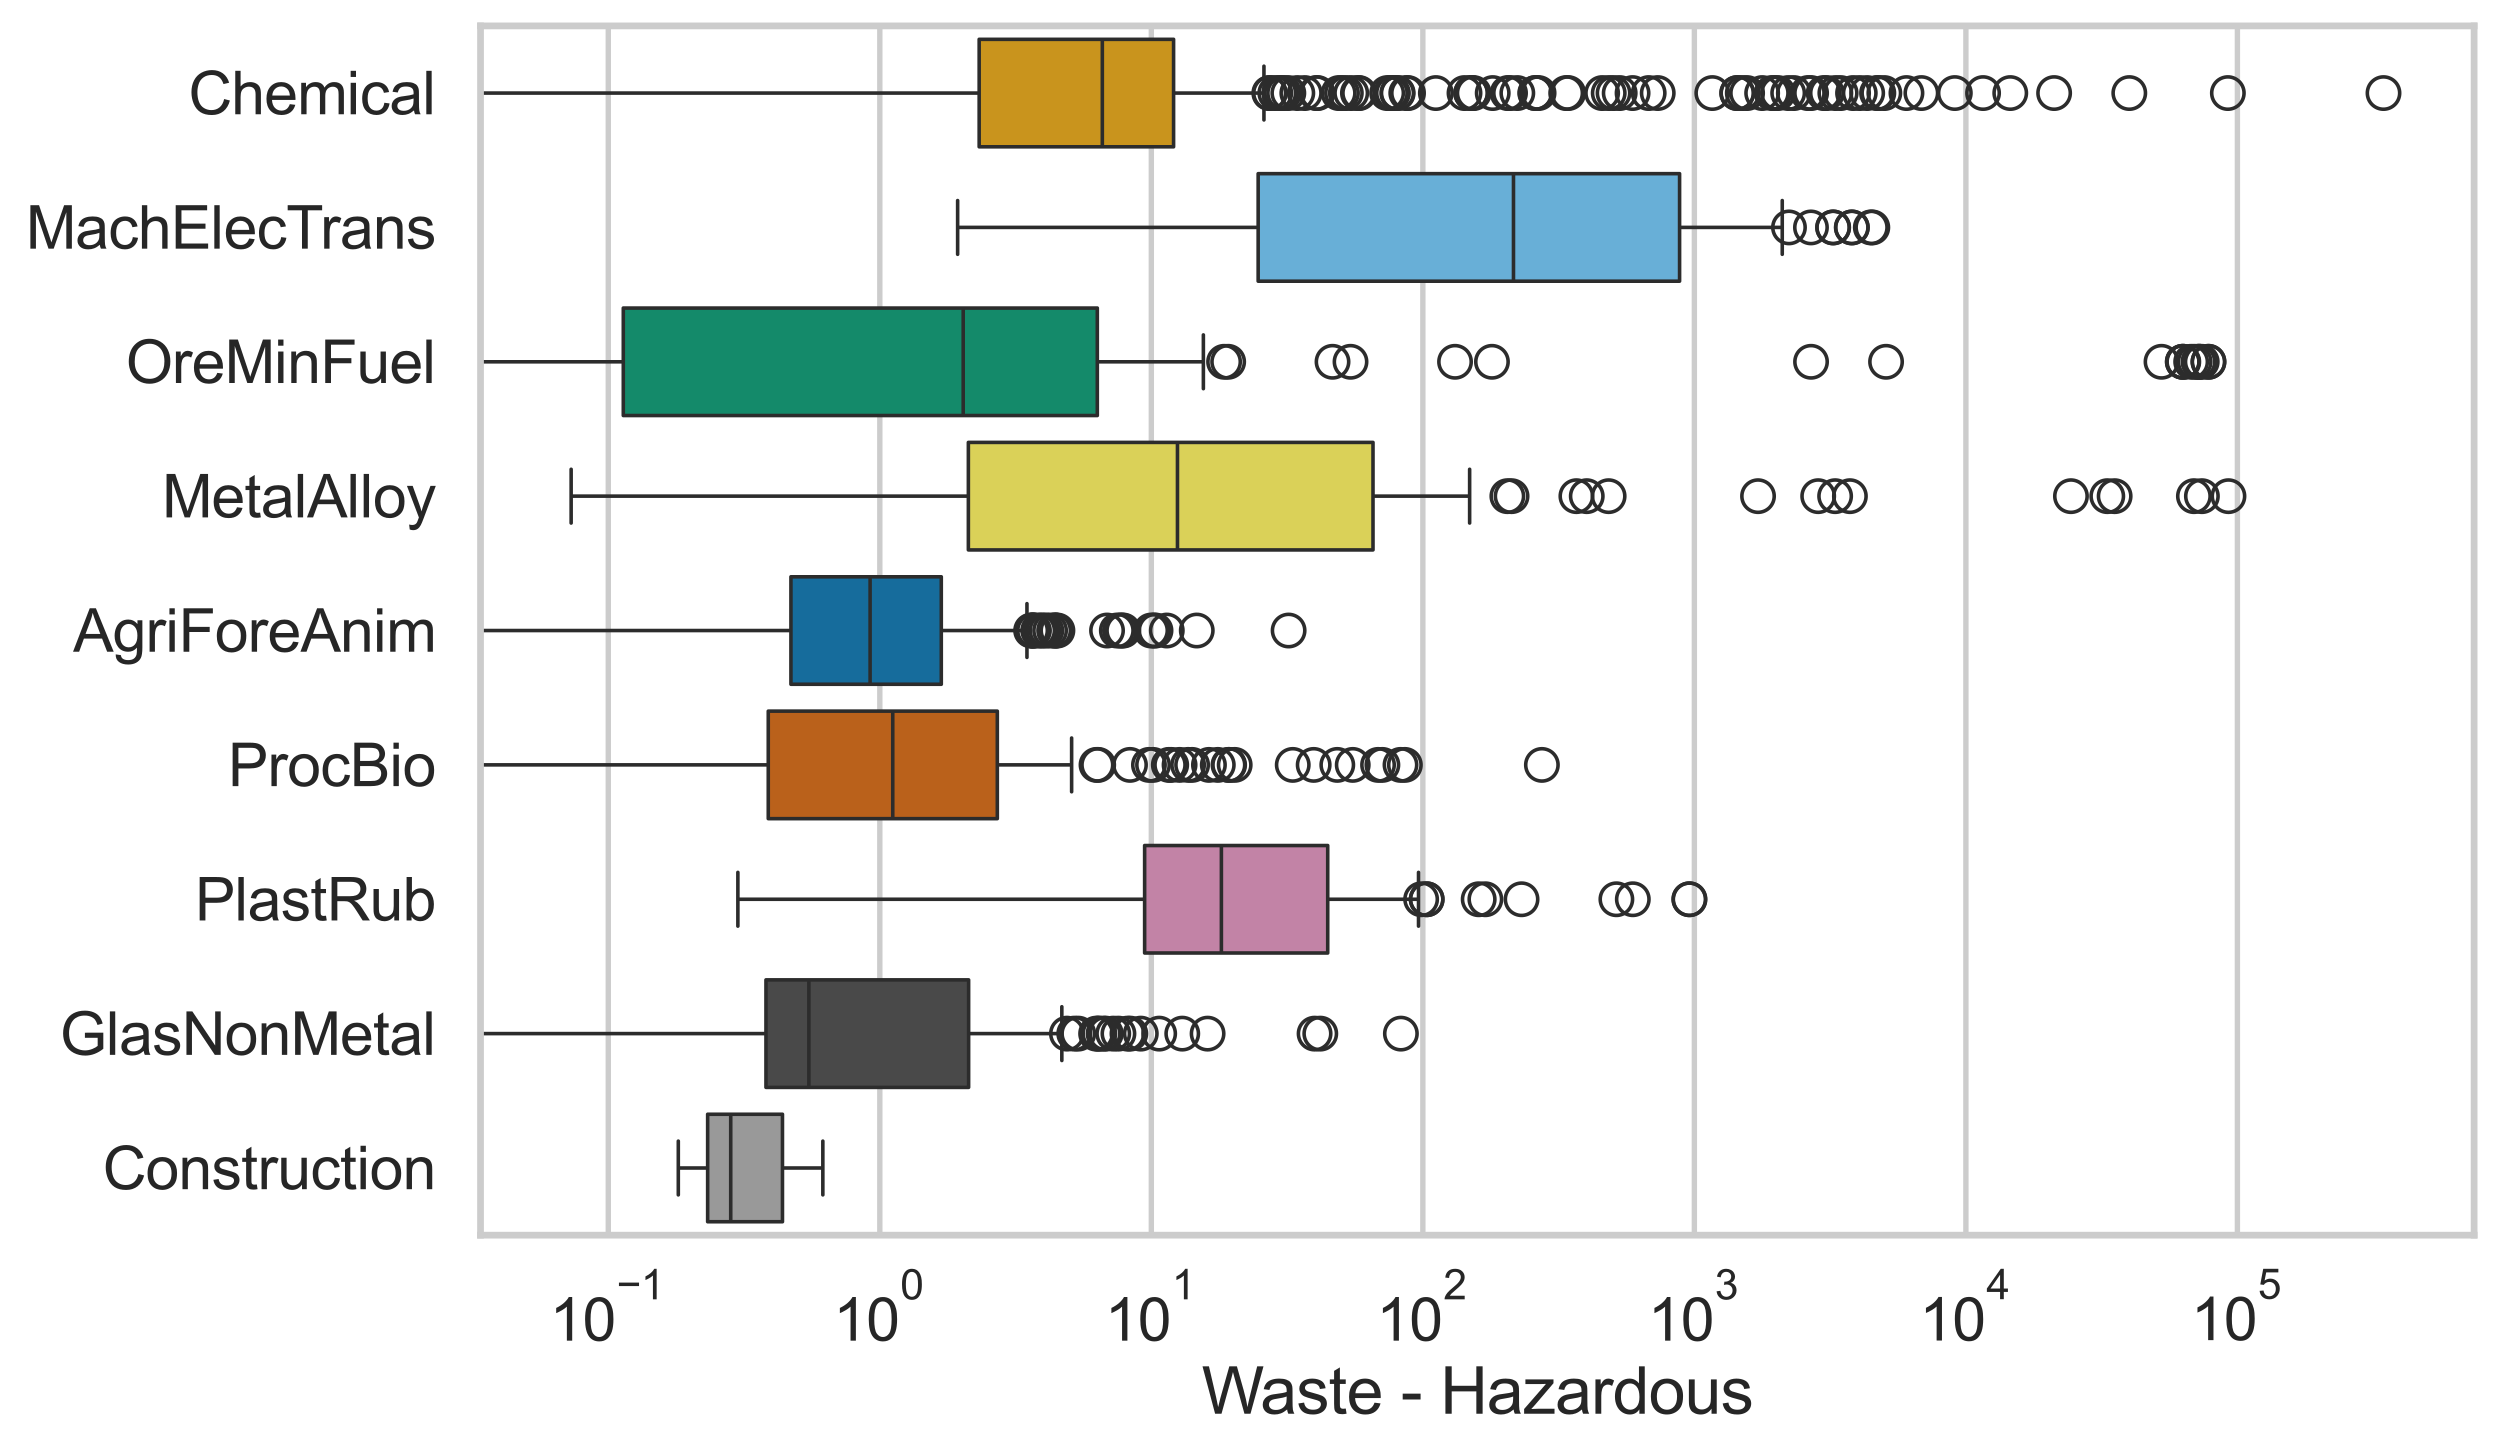 <?xml version="1.0" encoding="utf-8" standalone="no"?>
<!DOCTYPE svg PUBLIC "-//W3C//DTD SVG 1.1//EN"
  "http://www.w3.org/Graphics/SVG/1.1/DTD/svg11.dtd">
<svg xmlns:xlink="http://www.w3.org/1999/xlink" width="695.577pt" height="404.121pt" viewBox="0 0 695.577 404.121" xmlns="http://www.w3.org/2000/svg" version="1.1">
 <defs>
  <style type="text/css">*{stroke-linejoin: round; stroke-linecap: butt}</style>
 </defs>
 <g id="figure_1">
  <g id="patch_1">
   <path d="M 0 404.121 
L 695.577 404.121 
L 695.577 0 
L 0 0 
z
" style="fill: #ffffff"/>
  </g>
  <g id="axes_1">
   <g id="patch_2">
    <path d="M 133.697 343.665 
L 688.377 343.665 
L 688.377 7.2 
L 133.697 7.2 
z
" style="fill: #ffffff"/>
   </g>
   <g id="matplotlib.axis_1">
    <g id="xtick_1">
     <g id="line2d_1">
      <path d="M 169.245 343.665 
L 169.245 7.2 
" clip-path="url(#p7462d6c719)" style="fill: none; stroke: #cccccc; stroke-width: 1.5; stroke-linecap: round"/>
     </g>
     <g id="text_1">
      <!-- $\mathdefault{10^{-1}}$ -->
      <g style="fill: #262626" transform="translate(152.91 373.18) scale(0.165 -0.165)">
       <defs>
        <path id="ArialMT-31" d="M 2384 0 
L 1822 0 
L 1822 3584 
Q 1619 3391 1289 3197 
Q 959 3003 697 2906 
L 697 3450 
Q 1169 3672 1522 3987 
Q 1875 4303 2022 4600 
L 2384 4600 
L 2384 0 
z
" transform="scale(0.016)"/>
        <path id="ArialMT-30" d="M 266 2259 
Q 266 3072 433 3567 
Q 600 4063 929 4331 
Q 1259 4600 1759 4600 
Q 2128 4600 2406 4451 
Q 2684 4303 2865 4023 
Q 3047 3744 3150 3342 
Q 3253 2941 3253 2259 
Q 3253 1453 3087 958 
Q 2922 463 2592 192 
Q 2263 -78 1759 -78 
Q 1097 -78 719 397 
Q 266 969 266 2259 
z
M 844 2259 
Q 844 1131 1108 757 
Q 1372 384 1759 384 
Q 2147 384 2411 759 
Q 2675 1134 2675 2259 
Q 2675 3391 2411 3762 
Q 2147 4134 1753 4134 
Q 1366 4134 1134 3806 
Q 844 3388 844 2259 
z
" transform="scale(0.016)"/>
        <path id="ArialMT-2212" d="M 3381 1997 
L 356 1997 
L 356 2522 
L 3381 2522 
L 3381 1997 
z
" transform="scale(0.016)"/>
       </defs>
       <use xlink:href="#ArialMT-31" transform="translate(0 0.994)"/>
       <use xlink:href="#ArialMT-30" transform="translate(55.615 0.994)"/>
       <use xlink:href="#ArialMT-2212" transform="translate(112.973 70.688) scale(0.7)"/>
       <use xlink:href="#ArialMT-31" transform="translate(153.852 70.688) scale(0.7)"/>
      </g>
     </g>
    </g>
    <g id="xtick_2">
     <g id="line2d_2">
      <path d="M 244.79 343.665 
L 244.79 7.2 
" clip-path="url(#p7462d6c719)" style="fill: none; stroke: #cccccc; stroke-width: 1.5; stroke-linecap: round"/>
     </g>
     <g id="text_2">
      <!-- $\mathdefault{10^{0}}$ -->
      <g style="fill: #262626" transform="translate(231.838 373.18) scale(0.165 -0.165)">
       <use xlink:href="#ArialMT-31" transform="translate(0 0.994)"/>
       <use xlink:href="#ArialMT-30" transform="translate(55.615 0.994)"/>
       <use xlink:href="#ArialMT-30" transform="translate(112.973 70.688) scale(0.7)"/>
      </g>
     </g>
    </g>
    <g id="xtick_3">
     <g id="line2d_3">
      <path d="M 320.335 343.665 
L 320.335 7.2 
" clip-path="url(#p7462d6c719)" style="fill: none; stroke: #cccccc; stroke-width: 1.5; stroke-linecap: round"/>
     </g>
     <g id="text_3">
      <!-- $\mathdefault{10^{1}}$ -->
      <g style="fill: #262626" transform="translate(307.383 373.18) scale(0.165 -0.165)">
       <use xlink:href="#ArialMT-31" transform="translate(0 0.994)"/>
       <use xlink:href="#ArialMT-30" transform="translate(55.615 0.994)"/>
       <use xlink:href="#ArialMT-31" transform="translate(112.973 70.688) scale(0.7)"/>
      </g>
     </g>
    </g>
    <g id="xtick_4">
     <g id="line2d_4">
      <path d="M 395.88 343.665 
L 395.88 7.2 
" clip-path="url(#p7462d6c719)" style="fill: none; stroke: #cccccc; stroke-width: 1.5; stroke-linecap: round"/>
     </g>
     <g id="text_4">
      <!-- $\mathdefault{10^{2}}$ -->
      <g style="fill: #262626" transform="translate(382.928 373.18) scale(0.165 -0.165)">
       <defs>
        <path id="ArialMT-32" d="M 3222 541 
L 3222 0 
L 194 0 
Q 188 203 259 391 
Q 375 700 629 1000 
Q 884 1300 1366 1694 
Q 2113 2306 2375 2664 
Q 2638 3022 2638 3341 
Q 2638 3675 2398 3904 
Q 2159 4134 1775 4134 
Q 1369 4134 1125 3890 
Q 881 3647 878 3216 
L 300 3275 
Q 359 3922 746 4261 
Q 1134 4600 1788 4600 
Q 2447 4600 2831 4234 
Q 3216 3869 3216 3328 
Q 3216 3053 3103 2787 
Q 2991 2522 2730 2228 
Q 2469 1934 1863 1422 
Q 1356 997 1212 845 
Q 1069 694 975 541 
L 3222 541 
z
" transform="scale(0.016)"/>
       </defs>
       <use xlink:href="#ArialMT-31" transform="translate(0 0.994)"/>
       <use xlink:href="#ArialMT-30" transform="translate(55.615 0.994)"/>
       <use xlink:href="#ArialMT-32" transform="translate(112.973 70.688) scale(0.7)"/>
      </g>
     </g>
    </g>
    <g id="xtick_5">
     <g id="line2d_5">
      <path d="M 471.426 343.665 
L 471.426 7.2 
" clip-path="url(#p7462d6c719)" style="fill: none; stroke: #cccccc; stroke-width: 1.5; stroke-linecap: round"/>
     </g>
     <g id="text_5">
      <!-- $\mathdefault{10^{3}}$ -->
      <g style="fill: #262626" transform="translate(458.473 373.18) scale(0.165 -0.165)">
       <defs>
        <path id="ArialMT-33" d="M 269 1209 
L 831 1284 
Q 928 806 1161 595 
Q 1394 384 1728 384 
Q 2125 384 2398 659 
Q 2672 934 2672 1341 
Q 2672 1728 2419 1979 
Q 2166 2231 1775 2231 
Q 1616 2231 1378 2169 
L 1441 2663 
Q 1497 2656 1531 2656 
Q 1891 2656 2178 2843 
Q 2466 3031 2466 3422 
Q 2466 3731 2256 3934 
Q 2047 4138 1716 4138 
Q 1388 4138 1169 3931 
Q 950 3725 888 3313 
L 325 3413 
Q 428 3978 793 4289 
Q 1159 4600 1703 4600 
Q 2078 4600 2393 4439 
Q 2709 4278 2876 4000 
Q 3044 3722 3044 3409 
Q 3044 3113 2884 2869 
Q 2725 2625 2413 2481 
Q 2819 2388 3044 2092 
Q 3269 1797 3269 1353 
Q 3269 753 2831 336 
Q 2394 -81 1725 -81 
Q 1122 -81 723 278 
Q 325 638 269 1209 
z
" transform="scale(0.016)"/>
       </defs>
       <use xlink:href="#ArialMT-31" transform="translate(0 0.994)"/>
       <use xlink:href="#ArialMT-30" transform="translate(55.615 0.994)"/>
       <use xlink:href="#ArialMT-33" transform="translate(112.973 70.688) scale(0.7)"/>
      </g>
     </g>
    </g>
    <g id="xtick_6">
     <g id="line2d_6">
      <path d="M 546.971 343.665 
L 546.971 7.2 
" clip-path="url(#p7462d6c719)" style="fill: none; stroke: #cccccc; stroke-width: 1.5; stroke-linecap: round"/>
     </g>
     <g id="text_6">
      <!-- $\mathdefault{10^{4}}$ -->
      <g style="fill: #262626" transform="translate(534.018 373.015) scale(0.165 -0.165)">
       <defs>
        <path id="ArialMT-34" d="M 2069 0 
L 2069 1097 
L 81 1097 
L 81 1613 
L 2172 4581 
L 2631 4581 
L 2631 1613 
L 3250 1613 
L 3250 1097 
L 2631 1097 
L 2631 0 
L 2069 0 
z
M 2069 1613 
L 2069 3678 
L 634 1613 
L 2069 1613 
z
" transform="scale(0.016)"/>
       </defs>
       <use xlink:href="#ArialMT-31" transform="translate(0 0.202)"/>
       <use xlink:href="#ArialMT-30" transform="translate(55.615 0.202)"/>
       <use xlink:href="#ArialMT-34" transform="translate(112.973 69.895) scale(0.7)"/>
      </g>
     </g>
    </g>
    <g id="xtick_7">
     <g id="line2d_7">
      <path d="M 622.516 343.665 
L 622.516 7.2 
" clip-path="url(#p7462d6c719)" style="fill: none; stroke: #cccccc; stroke-width: 1.5; stroke-linecap: round"/>
     </g>
     <g id="text_7">
      <!-- $\mathdefault{10^{5}}$ -->
      <g style="fill: #262626" transform="translate(609.563 373.015) scale(0.165 -0.165)">
       <defs>
        <path id="ArialMT-35" d="M 266 1200 
L 856 1250 
Q 922 819 1161 601 
Q 1400 384 1738 384 
Q 2144 384 2425 690 
Q 2706 997 2706 1503 
Q 2706 1984 2436 2262 
Q 2166 2541 1728 2541 
Q 1456 2541 1237 2417 
Q 1019 2294 894 2097 
L 366 2166 
L 809 4519 
L 3088 4519 
L 3088 3981 
L 1259 3981 
L 1013 2750 
Q 1425 3038 1878 3038 
Q 2478 3038 2890 2622 
Q 3303 2206 3303 1553 
Q 3303 931 2941 478 
Q 2500 -78 1738 -78 
Q 1113 -78 717 272 
Q 322 622 266 1200 
z
" transform="scale(0.016)"/>
       </defs>
       <use xlink:href="#ArialMT-31" transform="translate(0 0.88)"/>
       <use xlink:href="#ArialMT-30" transform="translate(55.615 0.88)"/>
       <use xlink:href="#ArialMT-35" transform="translate(112.973 70.573) scale(0.7)"/>
      </g>
     </g>
    </g>
    <g id="xtick_8"/>
    <g id="xtick_9"/>
    <g id="xtick_10"/>
    <g id="xtick_11"/>
    <g id="xtick_12"/>
    <g id="xtick_13"/>
    <g id="xtick_14"/>
    <g id="xtick_15"/>
    <g id="xtick_16"/>
    <g id="xtick_17"/>
    <g id="xtick_18"/>
    <g id="xtick_19"/>
    <g id="xtick_20"/>
    <g id="xtick_21"/>
    <g id="xtick_22"/>
    <g id="xtick_23"/>
    <g id="xtick_24"/>
    <g id="xtick_25"/>
    <g id="xtick_26"/>
    <g id="xtick_27"/>
    <g id="xtick_28"/>
    <g id="xtick_29"/>
    <g id="xtick_30"/>
    <g id="xtick_31"/>
    <g id="xtick_32"/>
    <g id="xtick_33"/>
    <g id="xtick_34"/>
    <g id="xtick_35"/>
    <g id="xtick_36"/>
    <g id="xtick_37"/>
    <g id="xtick_38"/>
    <g id="xtick_39"/>
    <g id="xtick_40"/>
    <g id="xtick_41"/>
    <g id="xtick_42"/>
    <g id="xtick_43"/>
    <g id="xtick_44"/>
    <g id="xtick_45"/>
    <g id="xtick_46"/>
    <g id="xtick_47"/>
    <g id="xtick_48"/>
    <g id="xtick_49"/>
    <g id="xtick_50"/>
    <g id="xtick_51"/>
    <g id="xtick_52"/>
    <g id="xtick_53"/>
    <g id="xtick_54"/>
    <g id="xtick_55"/>
    <g id="xtick_56"/>
    <g id="xtick_57"/>
    <g id="xtick_58"/>
    <g id="xtick_59"/>
    <g id="xtick_60"/>
    <g id="xtick_61"/>
    <g id="xtick_62"/>
    <g id="xtick_63"/>
    <g id="xtick_64"/>
    <g id="xtick_65"/>
    <g id="xtick_66"/>
    <g id="xtick_67"/>
    <g id="text_8">
     <!-- Waste - Hazardous -->
     <g style="fill: #262626" transform="translate(334.351 393.344) scale(0.18 -0.18)">
      <defs>
       <path id="ArialMT-57" d="M 1294 0 
L 78 4581 
L 700 4581 
L 1397 1578 
Q 1509 1106 1591 641 
Q 1766 1375 1797 1488 
L 2669 4581 
L 3400 4581 
L 4056 2263 
Q 4303 1400 4413 641 
Q 4500 1075 4641 1638 
L 5359 4581 
L 5969 4581 
L 4713 0 
L 4128 0 
L 3163 3491 
Q 3041 3928 3019 4028 
Q 2947 3713 2884 3491 
L 1913 0 
L 1294 0 
z
" transform="scale(0.016)"/>
       <path id="ArialMT-61" d="M 2588 409 
Q 2275 144 1986 34 
Q 1697 -75 1366 -75 
Q 819 -75 525 192 
Q 231 459 231 875 
Q 231 1119 342 1320 
Q 453 1522 633 1644 
Q 813 1766 1038 1828 
Q 1203 1872 1538 1913 
Q 2219 1994 2541 2106 
Q 2544 2222 2544 2253 
Q 2544 2597 2384 2738 
Q 2169 2928 1744 2928 
Q 1347 2928 1158 2789 
Q 969 2650 878 2297 
L 328 2372 
Q 403 2725 575 2942 
Q 747 3159 1072 3276 
Q 1397 3394 1825 3394 
Q 2250 3394 2515 3294 
Q 2781 3194 2906 3042 
Q 3031 2891 3081 2659 
Q 3109 2516 3109 2141 
L 3109 1391 
Q 3109 606 3145 398 
Q 3181 191 3288 0 
L 2700 0 
Q 2613 175 2588 409 
z
M 2541 1666 
Q 2234 1541 1622 1453 
Q 1275 1403 1131 1340 
Q 988 1278 909 1158 
Q 831 1038 831 891 
Q 831 666 1001 516 
Q 1172 366 1500 366 
Q 1825 366 2078 508 
Q 2331 650 2450 897 
Q 2541 1088 2541 1459 
L 2541 1666 
z
" transform="scale(0.016)"/>
       <path id="ArialMT-73" d="M 197 991 
L 753 1078 
Q 800 744 1014 566 
Q 1228 388 1613 388 
Q 2000 388 2187 545 
Q 2375 703 2375 916 
Q 2375 1106 2209 1216 
Q 2094 1291 1634 1406 
Q 1016 1563 777 1677 
Q 538 1791 414 1992 
Q 291 2194 291 2438 
Q 291 2659 392 2848 
Q 494 3038 669 3163 
Q 800 3259 1026 3326 
Q 1253 3394 1513 3394 
Q 1903 3394 2198 3281 
Q 2494 3169 2634 2976 
Q 2775 2784 2828 2463 
L 2278 2388 
Q 2241 2644 2061 2787 
Q 1881 2931 1553 2931 
Q 1166 2931 1000 2803 
Q 834 2675 834 2503 
Q 834 2394 903 2306 
Q 972 2216 1119 2156 
Q 1203 2125 1616 2013 
Q 2213 1853 2448 1751 
Q 2684 1650 2818 1456 
Q 2953 1263 2953 975 
Q 2953 694 2789 445 
Q 2625 197 2315 61 
Q 2006 -75 1616 -75 
Q 969 -75 630 194 
Q 291 463 197 991 
z
" transform="scale(0.016)"/>
       <path id="ArialMT-74" d="M 1650 503 
L 1731 6 
Q 1494 -44 1306 -44 
Q 1000 -44 831 53 
Q 663 150 594 308 
Q 525 466 525 972 
L 525 2881 
L 113 2881 
L 113 3319 
L 525 3319 
L 525 4141 
L 1084 4478 
L 1084 3319 
L 1650 3319 
L 1650 2881 
L 1084 2881 
L 1084 941 
Q 1084 700 1114 631 
Q 1144 563 1211 522 
Q 1278 481 1403 481 
Q 1497 481 1650 503 
z
" transform="scale(0.016)"/>
       <path id="ArialMT-65" d="M 2694 1069 
L 3275 997 
Q 3138 488 2766 206 
Q 2394 -75 1816 -75 
Q 1088 -75 661 373 
Q 234 822 234 1631 
Q 234 2469 665 2931 
Q 1097 3394 1784 3394 
Q 2450 3394 2872 2941 
Q 3294 2488 3294 1666 
Q 3294 1616 3291 1516 
L 816 1516 
Q 847 969 1125 678 
Q 1403 388 1819 388 
Q 2128 388 2347 550 
Q 2566 713 2694 1069 
z
M 847 1978 
L 2700 1978 
Q 2663 2397 2488 2606 
Q 2219 2931 1791 2931 
Q 1403 2931 1139 2672 
Q 875 2413 847 1978 
z
" transform="scale(0.016)"/>
       <path id="ArialMT-20" transform="scale(0.016)"/>
       <path id="ArialMT-2d" d="M 203 1375 
L 203 1941 
L 1931 1941 
L 1931 1375 
L 203 1375 
z
" transform="scale(0.016)"/>
       <path id="ArialMT-48" d="M 513 0 
L 513 4581 
L 1119 4581 
L 1119 2700 
L 3500 2700 
L 3500 4581 
L 4106 4581 
L 4106 0 
L 3500 0 
L 3500 2159 
L 1119 2159 
L 1119 0 
L 513 0 
z
" transform="scale(0.016)"/>
       <path id="ArialMT-7a" d="M 125 0 
L 125 456 
L 2238 2881 
Q 1878 2863 1603 2863 
L 250 2863 
L 250 3319 
L 2963 3319 
L 2963 2947 
L 1166 841 
L 819 456 
Q 1197 484 1528 484 
L 3063 484 
L 3063 0 
L 125 0 
z
" transform="scale(0.016)"/>
       <path id="ArialMT-72" d="M 416 0 
L 416 3319 
L 922 3319 
L 922 2816 
Q 1116 3169 1280 3281 
Q 1444 3394 1641 3394 
Q 1925 3394 2219 3213 
L 2025 2691 
Q 1819 2813 1613 2813 
Q 1428 2813 1281 2702 
Q 1134 2591 1072 2394 
Q 978 2094 978 1738 
L 978 0 
L 416 0 
z
" transform="scale(0.016)"/>
       <path id="ArialMT-64" d="M 2575 0 
L 2575 419 
Q 2259 -75 1647 -75 
Q 1250 -75 917 144 
Q 584 363 401 755 
Q 219 1147 219 1656 
Q 219 2153 384 2558 
Q 550 2963 881 3178 
Q 1213 3394 1622 3394 
Q 1922 3394 2156 3267 
Q 2391 3141 2538 2938 
L 2538 4581 
L 3097 4581 
L 3097 0 
L 2575 0 
z
M 797 1656 
Q 797 1019 1065 703 
Q 1334 388 1700 388 
Q 2069 388 2326 689 
Q 2584 991 2584 1609 
Q 2584 2291 2321 2609 
Q 2059 2928 1675 2928 
Q 1300 2928 1048 2622 
Q 797 2316 797 1656 
z
" transform="scale(0.016)"/>
       <path id="ArialMT-6f" d="M 213 1659 
Q 213 2581 725 3025 
Q 1153 3394 1769 3394 
Q 2453 3394 2887 2945 
Q 3322 2497 3322 1706 
Q 3322 1066 3130 698 
Q 2938 331 2570 128 
Q 2203 -75 1769 -75 
Q 1072 -75 642 372 
Q 213 819 213 1659 
z
M 791 1659 
Q 791 1022 1069 705 
Q 1347 388 1769 388 
Q 2188 388 2466 706 
Q 2744 1025 2744 1678 
Q 2744 2294 2464 2611 
Q 2184 2928 1769 2928 
Q 1347 2928 1069 2612 
Q 791 2297 791 1659 
z
" transform="scale(0.016)"/>
       <path id="ArialMT-75" d="M 2597 0 
L 2597 488 
Q 2209 -75 1544 -75 
Q 1250 -75 995 37 
Q 741 150 617 320 
Q 494 491 444 738 
Q 409 903 409 1263 
L 409 3319 
L 972 3319 
L 972 1478 
Q 972 1038 1006 884 
Q 1059 663 1231 536 
Q 1403 409 1656 409 
Q 1909 409 2131 539 
Q 2353 669 2445 892 
Q 2538 1116 2538 1541 
L 2538 3319 
L 3100 3319 
L 3100 0 
L 2597 0 
z
" transform="scale(0.016)"/>
      </defs>
      <use xlink:href="#ArialMT-57"/>
      <use xlink:href="#ArialMT-61" transform="translate(90.635 0)"/>
      <use xlink:href="#ArialMT-73" transform="translate(146.25 0)"/>
      <use xlink:href="#ArialMT-74" transform="translate(196.25 0)"/>
      <use xlink:href="#ArialMT-65" transform="translate(224.033 0)"/>
      <use xlink:href="#ArialMT-20" transform="translate(279.648 0)"/>
      <use xlink:href="#ArialMT-2d" transform="translate(307.432 0)"/>
      <use xlink:href="#ArialMT-20" transform="translate(340.732 0)"/>
      <use xlink:href="#ArialMT-48" transform="translate(368.516 0)"/>
      <use xlink:href="#ArialMT-61" transform="translate(440.732 0)"/>
      <use xlink:href="#ArialMT-7a" transform="translate(496.348 0)"/>
      <use xlink:href="#ArialMT-61" transform="translate(546.348 0)"/>
      <use xlink:href="#ArialMT-72" transform="translate(601.963 0)"/>
      <use xlink:href="#ArialMT-64" transform="translate(635.264 0)"/>
      <use xlink:href="#ArialMT-6f" transform="translate(690.879 0)"/>
      <use xlink:href="#ArialMT-75" transform="translate(746.494 0)"/>
      <use xlink:href="#ArialMT-73" transform="translate(802.109 0)"/>
     </g>
    </g>
   </g>
   <g id="matplotlib.axis_2">
    <g id="ytick_1">
     <g id="text_9">
      <!-- Chemical -->
      <g style="fill: #262626" transform="translate(52.428 31.798) scale(0.165 -0.165)">
       <defs>
        <path id="ArialMT-43" d="M 3763 1606 
L 4369 1453 
Q 4178 706 3683 314 
Q 3188 -78 2472 -78 
Q 1731 -78 1267 223 
Q 803 525 561 1097 
Q 319 1669 319 2325 
Q 319 3041 592 3573 
Q 866 4106 1370 4382 
Q 1875 4659 2481 4659 
Q 3169 4659 3637 4309 
Q 4106 3959 4291 3325 
L 3694 3184 
Q 3534 3684 3231 3912 
Q 2928 4141 2469 4141 
Q 1941 4141 1586 3887 
Q 1231 3634 1087 3207 
Q 944 2781 944 2328 
Q 944 1744 1114 1308 
Q 1284 872 1643 656 
Q 2003 441 2422 441 
Q 2931 441 3284 734 
Q 3638 1028 3763 1606 
z
" transform="scale(0.016)"/>
        <path id="ArialMT-68" d="M 422 0 
L 422 4581 
L 984 4581 
L 984 2938 
Q 1378 3394 1978 3394 
Q 2347 3394 2619 3248 
Q 2891 3103 3008 2847 
Q 3125 2591 3125 2103 
L 3125 0 
L 2563 0 
L 2563 2103 
Q 2563 2525 2380 2717 
Q 2197 2909 1863 2909 
Q 1613 2909 1392 2779 
Q 1172 2650 1078 2428 
Q 984 2206 984 1816 
L 984 0 
L 422 0 
z
" transform="scale(0.016)"/>
        <path id="ArialMT-6d" d="M 422 0 
L 422 3319 
L 925 3319 
L 925 2853 
Q 1081 3097 1340 3245 
Q 1600 3394 1931 3394 
Q 2300 3394 2536 3241 
Q 2772 3088 2869 2813 
Q 3263 3394 3894 3394 
Q 4388 3394 4653 3120 
Q 4919 2847 4919 2278 
L 4919 0 
L 4359 0 
L 4359 2091 
Q 4359 2428 4304 2576 
Q 4250 2725 4106 2815 
Q 3963 2906 3769 2906 
Q 3419 2906 3187 2673 
Q 2956 2441 2956 1928 
L 2956 0 
L 2394 0 
L 2394 2156 
Q 2394 2531 2256 2718 
Q 2119 2906 1806 2906 
Q 1569 2906 1367 2781 
Q 1166 2656 1075 2415 
Q 984 2175 984 1722 
L 984 0 
L 422 0 
z
" transform="scale(0.016)"/>
        <path id="ArialMT-69" d="M 425 3934 
L 425 4581 
L 988 4581 
L 988 3934 
L 425 3934 
z
M 425 0 
L 425 3319 
L 988 3319 
L 988 0 
L 425 0 
z
" transform="scale(0.016)"/>
        <path id="ArialMT-63" d="M 2588 1216 
L 3141 1144 
Q 3050 572 2676 248 
Q 2303 -75 1759 -75 
Q 1078 -75 664 370 
Q 250 816 250 1647 
Q 250 2184 428 2587 
Q 606 2991 970 3192 
Q 1334 3394 1763 3394 
Q 2303 3394 2647 3120 
Q 2991 2847 3088 2344 
L 2541 2259 
Q 2463 2594 2264 2762 
Q 2066 2931 1784 2931 
Q 1359 2931 1093 2626 
Q 828 2322 828 1663 
Q 828 994 1084 691 
Q 1341 388 1753 388 
Q 2084 388 2306 591 
Q 2528 794 2588 1216 
z
" transform="scale(0.016)"/>
        <path id="ArialMT-6c" d="M 409 0 
L 409 4581 
L 972 4581 
L 972 0 
L 409 0 
z
" transform="scale(0.016)"/>
       </defs>
       <use xlink:href="#ArialMT-43"/>
       <use xlink:href="#ArialMT-68" transform="translate(72.217 0)"/>
       <use xlink:href="#ArialMT-65" transform="translate(127.832 0)"/>
       <use xlink:href="#ArialMT-6d" transform="translate(183.447 0)"/>
       <use xlink:href="#ArialMT-69" transform="translate(266.748 0)"/>
       <use xlink:href="#ArialMT-63" transform="translate(288.965 0)"/>
       <use xlink:href="#ArialMT-61" transform="translate(338.965 0)"/>
       <use xlink:href="#ArialMT-6c" transform="translate(394.58 0)"/>
      </g>
     </g>
    </g>
    <g id="ytick_2">
     <g id="text_10">
      <!-- MachElecTrans -->
      <g style="fill: #262626" transform="translate(7.2 69.183) scale(0.165 -0.165)">
       <defs>
        <path id="ArialMT-4d" d="M 475 0 
L 475 4581 
L 1388 4581 
L 2472 1338 
Q 2622 884 2691 659 
Q 2769 909 2934 1394 
L 4031 4581 
L 4847 4581 
L 4847 0 
L 4263 0 
L 4263 3834 
L 2931 0 
L 2384 0 
L 1059 3900 
L 1059 0 
L 475 0 
z
" transform="scale(0.016)"/>
        <path id="ArialMT-45" d="M 506 0 
L 506 4581 
L 3819 4581 
L 3819 4041 
L 1113 4041 
L 1113 2638 
L 3647 2638 
L 3647 2100 
L 1113 2100 
L 1113 541 
L 3925 541 
L 3925 0 
L 506 0 
z
" transform="scale(0.016)"/>
        <path id="ArialMT-54" d="M 1659 0 
L 1659 4041 
L 150 4041 
L 150 4581 
L 3781 4581 
L 3781 4041 
L 2266 4041 
L 2266 0 
L 1659 0 
z
" transform="scale(0.016)"/>
        <path id="ArialMT-6e" d="M 422 0 
L 422 3319 
L 928 3319 
L 928 2847 
Q 1294 3394 1984 3394 
Q 2284 3394 2536 3286 
Q 2788 3178 2913 3003 
Q 3038 2828 3088 2588 
Q 3119 2431 3119 2041 
L 3119 0 
L 2556 0 
L 2556 2019 
Q 2556 2363 2490 2533 
Q 2425 2703 2258 2804 
Q 2091 2906 1866 2906 
Q 1506 2906 1245 2678 
Q 984 2450 984 1813 
L 984 0 
L 422 0 
z
" transform="scale(0.016)"/>
       </defs>
       <use xlink:href="#ArialMT-4d"/>
       <use xlink:href="#ArialMT-61" transform="translate(83.301 0)"/>
       <use xlink:href="#ArialMT-63" transform="translate(138.916 0)"/>
       <use xlink:href="#ArialMT-68" transform="translate(188.916 0)"/>
       <use xlink:href="#ArialMT-45" transform="translate(244.531 0)"/>
       <use xlink:href="#ArialMT-6c" transform="translate(311.23 0)"/>
       <use xlink:href="#ArialMT-65" transform="translate(333.447 0)"/>
       <use xlink:href="#ArialMT-63" transform="translate(389.062 0)"/>
       <use xlink:href="#ArialMT-54" transform="translate(439.062 0)"/>
       <use xlink:href="#ArialMT-72" transform="translate(496.396 0)"/>
       <use xlink:href="#ArialMT-61" transform="translate(529.697 0)"/>
       <use xlink:href="#ArialMT-6e" transform="translate(585.312 0)"/>
       <use xlink:href="#ArialMT-73" transform="translate(640.928 0)"/>
      </g>
     </g>
    </g>
    <g id="ytick_3">
     <g id="text_11">
      <!-- OreMinFuel -->
      <g style="fill: #262626" transform="translate(35.013 106.568) scale(0.165 -0.165)">
       <defs>
        <path id="ArialMT-4f" d="M 309 2231 
Q 309 3372 921 4017 
Q 1534 4663 2503 4663 
Q 3138 4663 3647 4359 
Q 4156 4056 4423 3514 
Q 4691 2972 4691 2284 
Q 4691 1588 4409 1038 
Q 4128 488 3612 205 
Q 3097 -78 2500 -78 
Q 1853 -78 1343 234 
Q 834 547 571 1087 
Q 309 1628 309 2231 
z
M 934 2222 
Q 934 1394 1379 917 
Q 1825 441 2497 441 
Q 3181 441 3623 922 
Q 4066 1403 4066 2288 
Q 4066 2847 3877 3264 
Q 3688 3681 3323 3911 
Q 2959 4141 2506 4141 
Q 1863 4141 1398 3698 
Q 934 3256 934 2222 
z
" transform="scale(0.016)"/>
        <path id="ArialMT-46" d="M 525 0 
L 525 4581 
L 3616 4581 
L 3616 4041 
L 1131 4041 
L 1131 2622 
L 3281 2622 
L 3281 2081 
L 1131 2081 
L 1131 0 
L 525 0 
z
" transform="scale(0.016)"/>
       </defs>
       <use xlink:href="#ArialMT-4f"/>
       <use xlink:href="#ArialMT-72" transform="translate(77.783 0)"/>
       <use xlink:href="#ArialMT-65" transform="translate(111.084 0)"/>
       <use xlink:href="#ArialMT-4d" transform="translate(166.699 0)"/>
       <use xlink:href="#ArialMT-69" transform="translate(250 0)"/>
       <use xlink:href="#ArialMT-6e" transform="translate(272.217 0)"/>
       <use xlink:href="#ArialMT-46" transform="translate(327.832 0)"/>
       <use xlink:href="#ArialMT-75" transform="translate(388.916 0)"/>
       <use xlink:href="#ArialMT-65" transform="translate(444.531 0)"/>
       <use xlink:href="#ArialMT-6c" transform="translate(500.146 0)"/>
      </g>
     </g>
    </g>
    <g id="ytick_4">
     <g id="text_12">
      <!-- MetalAlloy -->
      <g style="fill: #262626" transform="translate(45.088 143.953) scale(0.165 -0.165)">
       <defs>
        <path id="ArialMT-41" d="M -9 0 
L 1750 4581 
L 2403 4581 
L 4278 0 
L 3588 0 
L 3053 1388 
L 1138 1388 
L 634 0 
L -9 0 
z
M 1313 1881 
L 2866 1881 
L 2388 3150 
Q 2169 3728 2063 4100 
Q 1975 3659 1816 3225 
L 1313 1881 
z
" transform="scale(0.016)"/>
        <path id="ArialMT-79" d="M 397 -1278 
L 334 -750 
Q 519 -800 656 -800 
Q 844 -800 956 -737 
Q 1069 -675 1141 -563 
Q 1194 -478 1313 -144 
Q 1328 -97 1363 -6 
L 103 3319 
L 709 3319 
L 1400 1397 
Q 1534 1031 1641 628 
Q 1738 1016 1872 1384 
L 2581 3319 
L 3144 3319 
L 1881 -56 
Q 1678 -603 1566 -809 
Q 1416 -1088 1222 -1217 
Q 1028 -1347 759 -1347 
Q 597 -1347 397 -1278 
z
" transform="scale(0.016)"/>
       </defs>
       <use xlink:href="#ArialMT-4d"/>
       <use xlink:href="#ArialMT-65" transform="translate(83.301 0)"/>
       <use xlink:href="#ArialMT-74" transform="translate(138.916 0)"/>
       <use xlink:href="#ArialMT-61" transform="translate(166.699 0)"/>
       <use xlink:href="#ArialMT-6c" transform="translate(222.314 0)"/>
       <use xlink:href="#ArialMT-41" transform="translate(244.531 0)"/>
       <use xlink:href="#ArialMT-6c" transform="translate(311.23 0)"/>
       <use xlink:href="#ArialMT-6c" transform="translate(333.447 0)"/>
       <use xlink:href="#ArialMT-6f" transform="translate(355.664 0)"/>
       <use xlink:href="#ArialMT-79" transform="translate(411.279 0)"/>
      </g>
     </g>
    </g>
    <g id="ytick_5">
     <g id="text_13">
      <!-- AgriForeAnim -->
      <g style="fill: #262626" transform="translate(20.341 181.337) scale(0.165 -0.165)">
       <defs>
        <path id="ArialMT-67" d="M 319 -275 
L 866 -356 
Q 900 -609 1056 -725 
Q 1266 -881 1628 -881 
Q 2019 -881 2231 -725 
Q 2444 -569 2519 -288 
Q 2563 -116 2559 434 
Q 2191 0 1641 0 
Q 956 0 581 494 
Q 206 988 206 1678 
Q 206 2153 378 2554 
Q 550 2956 876 3175 
Q 1203 3394 1644 3394 
Q 2231 3394 2613 2919 
L 2613 3319 
L 3131 3319 
L 3131 450 
Q 3131 -325 2973 -648 
Q 2816 -972 2473 -1159 
Q 2131 -1347 1631 -1347 
Q 1038 -1347 672 -1080 
Q 306 -813 319 -275 
z
M 784 1719 
Q 784 1066 1043 766 
Q 1303 466 1694 466 
Q 2081 466 2343 764 
Q 2606 1063 2606 1700 
Q 2606 2309 2336 2618 
Q 2066 2928 1684 2928 
Q 1309 2928 1046 2623 
Q 784 2319 784 1719 
z
" transform="scale(0.016)"/>
       </defs>
       <use xlink:href="#ArialMT-41"/>
       <use xlink:href="#ArialMT-67" transform="translate(66.699 0)"/>
       <use xlink:href="#ArialMT-72" transform="translate(122.314 0)"/>
       <use xlink:href="#ArialMT-69" transform="translate(155.615 0)"/>
       <use xlink:href="#ArialMT-46" transform="translate(177.832 0)"/>
       <use xlink:href="#ArialMT-6f" transform="translate(238.916 0)"/>
       <use xlink:href="#ArialMT-72" transform="translate(294.531 0)"/>
       <use xlink:href="#ArialMT-65" transform="translate(327.832 0)"/>
       <use xlink:href="#ArialMT-41" transform="translate(383.447 0)"/>
       <use xlink:href="#ArialMT-6e" transform="translate(450.146 0)"/>
       <use xlink:href="#ArialMT-69" transform="translate(505.762 0)"/>
       <use xlink:href="#ArialMT-6d" transform="translate(527.979 0)"/>
      </g>
     </g>
    </g>
    <g id="ytick_6">
     <g id="text_14">
      <!-- ProcBio -->
      <g style="fill: #262626" transform="translate(63.424 218.722) scale(0.165 -0.165)">
       <defs>
        <path id="ArialMT-50" d="M 494 0 
L 494 4581 
L 2222 4581 
Q 2678 4581 2919 4538 
Q 3256 4481 3484 4323 
Q 3713 4166 3852 3881 
Q 3991 3597 3991 3256 
Q 3991 2672 3619 2267 
Q 3247 1863 2275 1863 
L 1100 1863 
L 1100 0 
L 494 0 
z
M 1100 2403 
L 2284 2403 
Q 2872 2403 3119 2622 
Q 3366 2841 3366 3238 
Q 3366 3525 3220 3729 
Q 3075 3934 2838 4000 
Q 2684 4041 2272 4041 
L 1100 4041 
L 1100 2403 
z
" transform="scale(0.016)"/>
        <path id="ArialMT-42" d="M 469 0 
L 469 4581 
L 2188 4581 
Q 2713 4581 3030 4442 
Q 3347 4303 3526 4014 
Q 3706 3725 3706 3409 
Q 3706 3116 3547 2856 
Q 3388 2597 3066 2438 
Q 3481 2316 3704 2022 
Q 3928 1728 3928 1328 
Q 3928 1006 3792 729 
Q 3656 453 3456 303 
Q 3256 153 2954 76 
Q 2653 0 2216 0 
L 469 0 
z
M 1075 2656 
L 2066 2656 
Q 2469 2656 2644 2709 
Q 2875 2778 2992 2937 
Q 3109 3097 3109 3338 
Q 3109 3566 3000 3739 
Q 2891 3913 2687 3977 
Q 2484 4041 1991 4041 
L 1075 4041 
L 1075 2656 
z
M 1075 541 
L 2216 541 
Q 2509 541 2628 563 
Q 2838 600 2978 687 
Q 3119 775 3209 942 
Q 3300 1109 3300 1328 
Q 3300 1584 3169 1773 
Q 3038 1963 2805 2039 
Q 2572 2116 2134 2116 
L 1075 2116 
L 1075 541 
z
" transform="scale(0.016)"/>
       </defs>
       <use xlink:href="#ArialMT-50"/>
       <use xlink:href="#ArialMT-72" transform="translate(66.699 0)"/>
       <use xlink:href="#ArialMT-6f" transform="translate(100 0)"/>
       <use xlink:href="#ArialMT-63" transform="translate(155.615 0)"/>
       <use xlink:href="#ArialMT-42" transform="translate(205.615 0)"/>
       <use xlink:href="#ArialMT-69" transform="translate(272.314 0)"/>
       <use xlink:href="#ArialMT-6f" transform="translate(294.531 0)"/>
      </g>
     </g>
    </g>
    <g id="ytick_7">
     <g id="text_15">
      <!-- PlastRub -->
      <g style="fill: #262626" transform="translate(54.248 256.107) scale(0.165 -0.165)">
       <defs>
        <path id="ArialMT-52" d="M 503 0 
L 503 4581 
L 2534 4581 
Q 3147 4581 3465 4457 
Q 3784 4334 3975 4021 
Q 4166 3709 4166 3331 
Q 4166 2844 3850 2509 
Q 3534 2175 2875 2084 
Q 3116 1969 3241 1856 
Q 3506 1613 3744 1247 
L 4541 0 
L 3778 0 
L 3172 953 
Q 2906 1366 2734 1584 
Q 2563 1803 2427 1890 
Q 2291 1978 2150 2013 
Q 2047 2034 1813 2034 
L 1109 2034 
L 1109 0 
L 503 0 
z
M 1109 2559 
L 2413 2559 
Q 2828 2559 3062 2645 
Q 3297 2731 3419 2920 
Q 3541 3109 3541 3331 
Q 3541 3656 3305 3865 
Q 3069 4075 2559 4075 
L 1109 4075 
L 1109 2559 
z
" transform="scale(0.016)"/>
        <path id="ArialMT-62" d="M 941 0 
L 419 0 
L 419 4581 
L 981 4581 
L 981 2947 
Q 1338 3394 1891 3394 
Q 2197 3394 2470 3270 
Q 2744 3147 2920 2923 
Q 3097 2700 3197 2384 
Q 3297 2069 3297 1709 
Q 3297 856 2875 390 
Q 2453 -75 1863 -75 
Q 1275 -75 941 416 
L 941 0 
z
M 934 1684 
Q 934 1088 1097 822 
Q 1363 388 1816 388 
Q 2184 388 2453 708 
Q 2722 1028 2722 1663 
Q 2722 2313 2464 2622 
Q 2206 2931 1841 2931 
Q 1472 2931 1203 2611 
Q 934 2291 934 1684 
z
" transform="scale(0.016)"/>
       </defs>
       <use xlink:href="#ArialMT-50"/>
       <use xlink:href="#ArialMT-6c" transform="translate(66.699 0)"/>
       <use xlink:href="#ArialMT-61" transform="translate(88.916 0)"/>
       <use xlink:href="#ArialMT-73" transform="translate(144.531 0)"/>
       <use xlink:href="#ArialMT-74" transform="translate(194.531 0)"/>
       <use xlink:href="#ArialMT-52" transform="translate(222.314 0)"/>
       <use xlink:href="#ArialMT-75" transform="translate(294.531 0)"/>
       <use xlink:href="#ArialMT-62" transform="translate(350.146 0)"/>
      </g>
     </g>
    </g>
    <g id="ytick_8">
     <g id="text_16">
      <!-- GlasNonMetal -->
      <g style="fill: #262626" transform="translate(16.659 293.492) scale(0.165 -0.165)">
       <defs>
        <path id="ArialMT-47" d="M 2638 1797 
L 2638 2334 
L 4578 2338 
L 4578 638 
Q 4131 281 3656 101 
Q 3181 -78 2681 -78 
Q 2006 -78 1454 211 
Q 903 500 622 1047 
Q 341 1594 341 2269 
Q 341 2938 620 3517 
Q 900 4097 1425 4378 
Q 1950 4659 2634 4659 
Q 3131 4659 3532 4498 
Q 3934 4338 4162 4050 
Q 4391 3763 4509 3300 
L 3963 3150 
Q 3859 3500 3706 3700 
Q 3553 3900 3268 4020 
Q 2984 4141 2638 4141 
Q 2222 4141 1919 4014 
Q 1616 3888 1430 3681 
Q 1244 3475 1141 3228 
Q 966 2803 966 2306 
Q 966 1694 1177 1281 
Q 1388 869 1791 669 
Q 2194 469 2647 469 
Q 3041 469 3416 620 
Q 3791 772 3984 944 
L 3984 1797 
L 2638 1797 
z
" transform="scale(0.016)"/>
        <path id="ArialMT-4e" d="M 488 0 
L 488 4581 
L 1109 4581 
L 3516 984 
L 3516 4581 
L 4097 4581 
L 4097 0 
L 3475 0 
L 1069 3600 
L 1069 0 
L 488 0 
z
" transform="scale(0.016)"/>
       </defs>
       <use xlink:href="#ArialMT-47"/>
       <use xlink:href="#ArialMT-6c" transform="translate(77.783 0)"/>
       <use xlink:href="#ArialMT-61" transform="translate(100 0)"/>
       <use xlink:href="#ArialMT-73" transform="translate(155.615 0)"/>
       <use xlink:href="#ArialMT-4e" transform="translate(205.615 0)"/>
       <use xlink:href="#ArialMT-6f" transform="translate(277.832 0)"/>
       <use xlink:href="#ArialMT-6e" transform="translate(333.447 0)"/>
       <use xlink:href="#ArialMT-4d" transform="translate(389.062 0)"/>
       <use xlink:href="#ArialMT-65" transform="translate(472.363 0)"/>
       <use xlink:href="#ArialMT-74" transform="translate(527.979 0)"/>
       <use xlink:href="#ArialMT-61" transform="translate(555.762 0)"/>
       <use xlink:href="#ArialMT-6c" transform="translate(611.377 0)"/>
      </g>
     </g>
    </g>
    <g id="ytick_9">
     <g id="text_17">
      <!-- Construction -->
      <g style="fill: #262626" transform="translate(28.575 330.877) scale(0.165 -0.165)">
       <use xlink:href="#ArialMT-43"/>
       <use xlink:href="#ArialMT-6f" transform="translate(72.217 0)"/>
       <use xlink:href="#ArialMT-6e" transform="translate(127.832 0)"/>
       <use xlink:href="#ArialMT-73" transform="translate(183.447 0)"/>
       <use xlink:href="#ArialMT-74" transform="translate(233.447 0)"/>
       <use xlink:href="#ArialMT-72" transform="translate(261.23 0)"/>
       <use xlink:href="#ArialMT-75" transform="translate(294.531 0)"/>
       <use xlink:href="#ArialMT-63" transform="translate(350.146 0)"/>
       <use xlink:href="#ArialMT-74" transform="translate(400.146 0)"/>
       <use xlink:href="#ArialMT-69" transform="translate(427.93 0)"/>
       <use xlink:href="#ArialMT-6f" transform="translate(450.146 0)"/>
       <use xlink:href="#ArialMT-6e" transform="translate(505.762 0)"/>
      </g>
     </g>
    </g>
   </g>
   <g id="patch_3">
    <path d="M 272.436 10.938 
L 272.436 40.846 
L 326.527 40.846 
L 326.527 10.938 
L 272.436 10.938 
z
" clip-path="url(#p7462d6c719)" style="fill: #c9941d; stroke: #2c2c2c; stroke-linejoin: miter"/>
   </g>
   <g id="line2d_8">
    <path d="M 272.436 25.892 
L -1 25.892 
" clip-path="url(#p7462d6c719)" style="fill: none; stroke: #2c2c2c"/>
   </g>
   <g id="line2d_9">
    <path d="M 326.527 25.892 
L 351.669 25.892 
" clip-path="url(#p7462d6c719)" style="fill: none; stroke: #2c2c2c"/>
   </g>
   <g id="line2d_10">
    <path clip-path="url(#p7462d6c719)" style="fill: none; stroke: #2c2c2c; stroke-linecap: round"/>
   </g>
   <g id="line2d_11">
    <path d="M 351.669 18.415 
L 351.669 33.369 
" clip-path="url(#p7462d6c719)" style="fill: none; stroke: #2c2c2c; stroke-linecap: round"/>
   </g>
   <g id="line2d_12">
    <defs>
     <path id="m6e5174add6" d="M 0 4.5 
C 1.193 4.5 2.338 4.026 3.182 3.182 
C 4.026 2.338 4.5 1.193 4.5 0 
C 4.5 -1.193 4.026 -2.338 3.182 -3.182 
C 2.338 -4.026 1.193 -4.5 0 -4.5 
C -1.193 -4.5 -2.338 -4.026 -3.182 -3.182 
C -4.026 -2.338 -4.5 -1.193 -4.5 0 
C -4.5 1.193 -4.026 2.338 -3.182 3.182 
C -2.338 4.026 -1.193 4.5 0 4.5 
z
" style="stroke: #2c2c2c"/>
    </defs>
    <g clip-path="url(#p7462d6c719)">
     <use xlink:href="#m6e5174add6" x="551.752" y="25.892" style="fill-opacity: 0; stroke: #2c2c2c"/>
     <use xlink:href="#m6e5174add6" x="458.711" y="25.892" style="fill-opacity: 0; stroke: #2c2c2c"/>
     <use xlink:href="#m6e5174add6" x="534.592" y="25.892" style="fill-opacity: 0; stroke: #2c2c2c"/>
     <use xlink:href="#m6e5174add6" x="499.111" y="25.892" style="fill-opacity: 0; stroke: #2c2c2c"/>
     <use xlink:href="#m6e5174add6" x="454.232" y="25.892" style="fill-opacity: 0; stroke: #2c2c2c"/>
     <use xlink:href="#m6e5174add6" x="461.231" y="25.892" style="fill-opacity: 0; stroke: #2c2c2c"/>
     <use xlink:href="#m6e5174add6" x="422.165" y="25.892" style="fill-opacity: 0; stroke: #2c2c2c"/>
     <use xlink:href="#m6e5174add6" x="486.095" y="25.892" style="fill-opacity: 0; stroke: #2c2c2c"/>
     <use xlink:href="#m6e5174add6" x="358.452" y="25.892" style="fill-opacity: 0; stroke: #2c2c2c"/>
     <use xlink:href="#m6e5174add6" x="450.646" y="25.892" style="fill-opacity: 0; stroke: #2c2c2c"/>
     <use xlink:href="#m6e5174add6" x="387.045" y="25.892" style="fill-opacity: 0; stroke: #2c2c2c"/>
     <use xlink:href="#m6e5174add6" x="484.893" y="25.892" style="fill-opacity: 0; stroke: #2c2c2c"/>
     <use xlink:href="#m6e5174add6" x="428.077" y="25.892" style="fill-opacity: 0; stroke: #2c2c2c"/>
     <use xlink:href="#m6e5174add6" x="427.161" y="25.892" style="fill-opacity: 0; stroke: #2c2c2c"/>
     <use xlink:href="#m6e5174add6" x="373.383" y="25.892" style="fill-opacity: 0; stroke: #2c2c2c"/>
     <use xlink:href="#m6e5174add6" x="372.459" y="25.892" style="fill-opacity: 0; stroke: #2c2c2c"/>
     <use xlink:href="#m6e5174add6" x="363.03" y="25.892" style="fill-opacity: 0; stroke: #2c2c2c"/>
     <use xlink:href="#m6e5174add6" x="409.333" y="25.892" style="fill-opacity: 0; stroke: #2c2c2c"/>
     <use xlink:href="#m6e5174add6" x="515.576" y="25.892" style="fill-opacity: 0; stroke: #2c2c2c"/>
     <use xlink:href="#m6e5174add6" x="663.164" y="25.892" style="fill-opacity: 0; stroke: #2c2c2c"/>
     <use xlink:href="#m6e5174add6" x="445.765" y="25.892" style="fill-opacity: 0; stroke: #2c2c2c"/>
     <use xlink:href="#m6e5174add6" x="571.521" y="25.892" style="fill-opacity: 0; stroke: #2c2c2c"/>
     <use xlink:href="#m6e5174add6" x="357.278" y="25.892" style="fill-opacity: 0; stroke: #2c2c2c"/>
     <use xlink:href="#m6e5174add6" x="374.451" y="25.892" style="fill-opacity: 0; stroke: #2c2c2c"/>
     <use xlink:href="#m6e5174add6" x="543.889" y="25.892" style="fill-opacity: 0; stroke: #2c2c2c"/>
     <use xlink:href="#m6e5174add6" x="436.323" y="25.892" style="fill-opacity: 0; stroke: #2c2c2c"/>
     <use xlink:href="#m6e5174add6" x="592.436" y="25.892" style="fill-opacity: 0; stroke: #2c2c2c"/>
     <use xlink:href="#m6e5174add6" x="530.435" y="25.892" style="fill-opacity: 0; stroke: #2c2c2c"/>
     <use xlink:href="#m6e5174add6" x="502.996" y="25.892" style="fill-opacity: 0; stroke: #2c2c2c"/>
     <use xlink:href="#m6e5174add6" x="476.414" y="25.892" style="fill-opacity: 0; stroke: #2c2c2c"/>
     <use xlink:href="#m6e5174add6" x="410.025" y="25.892" style="fill-opacity: 0; stroke: #2c2c2c"/>
     <use xlink:href="#m6e5174add6" x="354.833" y="25.892" style="fill-opacity: 0; stroke: #2c2c2c"/>
     <use xlink:href="#m6e5174add6" x="388.759" y="25.892" style="fill-opacity: 0; stroke: #2c2c2c"/>
     <use xlink:href="#m6e5174add6" x="524.282" y="25.892" style="fill-opacity: 0; stroke: #2c2c2c"/>
     <use xlink:href="#m6e5174add6" x="399.501" y="25.892" style="fill-opacity: 0; stroke: #2c2c2c"/>
     <use xlink:href="#m6e5174add6" x="387.559" y="25.892" style="fill-opacity: 0; stroke: #2c2c2c"/>
     <use xlink:href="#m6e5174add6" x="619.862" y="25.892" style="fill-opacity: 0; stroke: #2c2c2c"/>
     <use xlink:href="#m6e5174add6" x="366.605" y="25.892" style="fill-opacity: 0; stroke: #2c2c2c"/>
     <use xlink:href="#m6e5174add6" x="377.816" y="25.892" style="fill-opacity: 0; stroke: #2c2c2c"/>
     <use xlink:href="#m6e5174add6" x="512.125" y="25.892" style="fill-opacity: 0; stroke: #2c2c2c"/>
     <use xlink:href="#m6e5174add6" x="420.136" y="25.892" style="fill-opacity: 0; stroke: #2c2c2c"/>
     <use xlink:href="#m6e5174add6" x="409.353" y="25.892" style="fill-opacity: 0; stroke: #2c2c2c"/>
     <use xlink:href="#m6e5174add6" x="510.653" y="25.892" style="fill-opacity: 0; stroke: #2c2c2c"/>
     <use xlink:href="#m6e5174add6" x="355.948" y="25.892" style="fill-opacity: 0; stroke: #2c2c2c"/>
     <use xlink:href="#m6e5174add6" x="497.528" y="25.892" style="fill-opacity: 0; stroke: #2c2c2c"/>
     <use xlink:href="#m6e5174add6" x="492.964" y="25.892" style="fill-opacity: 0; stroke: #2c2c2c"/>
     <use xlink:href="#m6e5174add6" x="387.028" y="25.892" style="fill-opacity: 0; stroke: #2c2c2c"/>
     <use xlink:href="#m6e5174add6" x="353.164" y="25.892" style="fill-opacity: 0; stroke: #2c2c2c"/>
     <use xlink:href="#m6e5174add6" x="391.27" y="25.892" style="fill-opacity: 0; stroke: #2c2c2c"/>
     <use xlink:href="#m6e5174add6" x="366.203" y="25.892" style="fill-opacity: 0; stroke: #2c2c2c"/>
     <use xlink:href="#m6e5174add6" x="448.938" y="25.892" style="fill-opacity: 0; stroke: #2c2c2c"/>
     <use xlink:href="#m6e5174add6" x="508.301" y="25.892" style="fill-opacity: 0; stroke: #2c2c2c"/>
     <use xlink:href="#m6e5174add6" x="483.394" y="25.892" style="fill-opacity: 0; stroke: #2c2c2c"/>
     <use xlink:href="#m6e5174add6" x="419.465" y="25.892" style="fill-opacity: 0; stroke: #2c2c2c"/>
     <use xlink:href="#m6e5174add6" x="415.32" y="25.892" style="fill-opacity: 0; stroke: #2c2c2c"/>
     <use xlink:href="#m6e5174add6" x="503.902" y="25.892" style="fill-opacity: 0; stroke: #2c2c2c"/>
     <use xlink:href="#m6e5174add6" x="493.712" y="25.892" style="fill-opacity: 0; stroke: #2c2c2c"/>
     <use xlink:href="#m6e5174add6" x="407.472" y="25.892" style="fill-opacity: 0; stroke: #2c2c2c"/>
     <use xlink:href="#m6e5174add6" x="388.882" y="25.892" style="fill-opacity: 0; stroke: #2c2c2c"/>
     <use xlink:href="#m6e5174add6" x="517.443" y="25.892" style="fill-opacity: 0; stroke: #2c2c2c"/>
     <use xlink:href="#m6e5174add6" x="353.334" y="25.892" style="fill-opacity: 0; stroke: #2c2c2c"/>
     <use xlink:href="#m6e5174add6" x="378.154" y="25.892" style="fill-opacity: 0; stroke: #2c2c2c"/>
     <use xlink:href="#m6e5174add6" x="360.955" y="25.892" style="fill-opacity: 0; stroke: #2c2c2c"/>
     <use xlink:href="#m6e5174add6" x="447.597" y="25.892" style="fill-opacity: 0; stroke: #2c2c2c"/>
     <use xlink:href="#m6e5174add6" x="391.752" y="25.892" style="fill-opacity: 0; stroke: #2c2c2c"/>
     <use xlink:href="#m6e5174add6" x="435.763" y="25.892" style="fill-opacity: 0; stroke: #2c2c2c"/>
     <use xlink:href="#m6e5174add6" x="490.284" y="25.892" style="fill-opacity: 0; stroke: #2c2c2c"/>
     <use xlink:href="#m6e5174add6" x="427.254" y="25.892" style="fill-opacity: 0; stroke: #2c2c2c"/>
     <use xlink:href="#m6e5174add6" x="375.954" y="25.892" style="fill-opacity: 0; stroke: #2c2c2c"/>
     <use xlink:href="#m6e5174add6" x="483.329" y="25.892" style="fill-opacity: 0; stroke: #2c2c2c"/>
     <use xlink:href="#m6e5174add6" x="494.701" y="25.892" style="fill-opacity: 0; stroke: #2c2c2c"/>
     <use xlink:href="#m6e5174add6" x="385.954" y="25.892" style="fill-opacity: 0; stroke: #2c2c2c"/>
     <use xlink:href="#m6e5174add6" x="507.395" y="25.892" style="fill-opacity: 0; stroke: #2c2c2c"/>
     <use xlink:href="#m6e5174add6" x="356.456" y="25.892" style="fill-opacity: 0; stroke: #2c2c2c"/>
     <use xlink:href="#m6e5174add6" x="522.606" y="25.892" style="fill-opacity: 0; stroke: #2c2c2c"/>
     <use xlink:href="#m6e5174add6" x="559.317" y="25.892" style="fill-opacity: 0; stroke: #2c2c2c"/>
     <use xlink:href="#m6e5174add6" x="519.506" y="25.892" style="fill-opacity: 0; stroke: #2c2c2c"/>
     <use xlink:href="#m6e5174add6" x="522.256" y="25.892" style="fill-opacity: 0; stroke: #2c2c2c"/>
    </g>
   </g>
   <g id="patch_4">
    <path d="M 350.059 48.323 
L 350.059 78.231 
L 467.311 78.231 
L 467.311 48.323 
L 350.059 48.323 
z
" clip-path="url(#p7462d6c719)" style="fill: #68afd7; stroke: #2c2c2c; stroke-linejoin: miter"/>
   </g>
   <g id="line2d_13">
    <path d="M 350.059 63.277 
L 266.444 63.277 
" clip-path="url(#p7462d6c719)" style="fill: none; stroke: #2c2c2c"/>
   </g>
   <g id="line2d_14">
    <path d="M 467.311 63.277 
L 495.877 63.277 
" clip-path="url(#p7462d6c719)" style="fill: none; stroke: #2c2c2c"/>
   </g>
   <g id="line2d_15">
    <path d="M 266.444 55.8 
L 266.444 70.754 
" clip-path="url(#p7462d6c719)" style="fill: none; stroke: #2c2c2c; stroke-linecap: round"/>
   </g>
   <g id="line2d_16">
    <path d="M 495.877 55.8 
L 495.877 70.754 
" clip-path="url(#p7462d6c719)" style="fill: none; stroke: #2c2c2c; stroke-linecap: round"/>
   </g>
   <g id="line2d_17">
    <g clip-path="url(#p7462d6c719)">
     <use xlink:href="#m6e5174add6" x="515.218" y="63.277" style="fill-opacity: 0; stroke: #2c2c2c"/>
     <use xlink:href="#m6e5174add6" x="520.52" y="63.277" style="fill-opacity: 0; stroke: #2c2c2c"/>
     <use xlink:href="#m6e5174add6" x="497.748" y="63.277" style="fill-opacity: 0; stroke: #2c2c2c"/>
     <use xlink:href="#m6e5174add6" x="510.051" y="63.277" style="fill-opacity: 0; stroke: #2c2c2c"/>
     <use xlink:href="#m6e5174add6" x="520.937" y="63.277" style="fill-opacity: 0; stroke: #2c2c2c"/>
     <use xlink:href="#m6e5174add6" x="510.013" y="63.277" style="fill-opacity: 0; stroke: #2c2c2c"/>
     <use xlink:href="#m6e5174add6" x="503.864" y="63.277" style="fill-opacity: 0; stroke: #2c2c2c"/>
     <use xlink:href="#m6e5174add6" x="515.254" y="63.277" style="fill-opacity: 0; stroke: #2c2c2c"/>
    </g>
   </g>
   <g id="patch_5">
    <path d="M 173.419 85.708 
L 173.419 115.616 
L 305.306 115.616 
L 305.306 85.708 
L 173.419 85.708 
z
" clip-path="url(#p7462d6c719)" style="fill: #148a6a; stroke: #2c2c2c; stroke-linejoin: miter"/>
   </g>
   <g id="line2d_18">
    <path d="M 173.419 100.662 
L -1 100.662 
" clip-path="url(#p7462d6c719)" style="fill: none; stroke: #2c2c2c"/>
   </g>
   <g id="line2d_19">
    <path d="M 305.306 100.662 
L 334.815 100.662 
" clip-path="url(#p7462d6c719)" style="fill: none; stroke: #2c2c2c"/>
   </g>
   <g id="line2d_20">
    <path clip-path="url(#p7462d6c719)" style="fill: none; stroke: #2c2c2c; stroke-linecap: round"/>
   </g>
   <g id="line2d_21">
    <path d="M 334.815 93.185 
L 334.815 108.139 
" clip-path="url(#p7462d6c719)" style="fill: none; stroke: #2c2c2c; stroke-linecap: round"/>
   </g>
   <g id="line2d_22">
    <g clip-path="url(#p7462d6c719)">
     <use xlink:href="#m6e5174add6" x="609.654" y="100.662" style="fill-opacity: 0; stroke: #2c2c2c"/>
     <use xlink:href="#m6e5174add6" x="340.581" y="100.662" style="fill-opacity: 0; stroke: #2c2c2c"/>
     <use xlink:href="#m6e5174add6" x="607.464" y="100.662" style="fill-opacity: 0; stroke: #2c2c2c"/>
     <use xlink:href="#m6e5174add6" x="611.828" y="100.662" style="fill-opacity: 0; stroke: #2c2c2c"/>
     <use xlink:href="#m6e5174add6" x="607.332" y="100.662" style="fill-opacity: 0; stroke: #2c2c2c"/>
     <use xlink:href="#m6e5174add6" x="404.839" y="100.662" style="fill-opacity: 0; stroke: #2c2c2c"/>
     <use xlink:href="#m6e5174add6" x="611.828" y="100.662" style="fill-opacity: 0; stroke: #2c2c2c"/>
     <use xlink:href="#m6e5174add6" x="611.718" y="100.662" style="fill-opacity: 0; stroke: #2c2c2c"/>
     <use xlink:href="#m6e5174add6" x="601.398" y="100.662" style="fill-opacity: 0; stroke: #2c2c2c"/>
     <use xlink:href="#m6e5174add6" x="524.76" y="100.662" style="fill-opacity: 0; stroke: #2c2c2c"/>
     <use xlink:href="#m6e5174add6" x="607.311" y="100.662" style="fill-opacity: 0; stroke: #2c2c2c"/>
     <use xlink:href="#m6e5174add6" x="415.107" y="100.662" style="fill-opacity: 0; stroke: #2c2c2c"/>
     <use xlink:href="#m6e5174add6" x="375.755" y="100.662" style="fill-opacity: 0; stroke: #2c2c2c"/>
     <use xlink:href="#m6e5174add6" x="341.714" y="100.662" style="fill-opacity: 0; stroke: #2c2c2c"/>
     <use xlink:href="#m6e5174add6" x="610.628" y="100.662" style="fill-opacity: 0; stroke: #2c2c2c"/>
     <use xlink:href="#m6e5174add6" x="612.585" y="100.662" style="fill-opacity: 0; stroke: #2c2c2c"/>
     <use xlink:href="#m6e5174add6" x="503.888" y="100.662" style="fill-opacity: 0; stroke: #2c2c2c"/>
     <use xlink:href="#m6e5174add6" x="370.749" y="100.662" style="fill-opacity: 0; stroke: #2c2c2c"/>
     <use xlink:href="#m6e5174add6" x="614.465" y="100.662" style="fill-opacity: 0; stroke: #2c2c2c"/>
     <use xlink:href="#m6e5174add6" x="614.465" y="100.662" style="fill-opacity: 0; stroke: #2c2c2c"/>
    </g>
   </g>
   <g id="patch_6">
    <path d="M 269.428 123.093 
L 269.428 153.001 
L 382.012 153.001 
L 382.012 123.093 
L 269.428 123.093 
z
" clip-path="url(#p7462d6c719)" style="fill: #dad158; stroke: #2c2c2c; stroke-linejoin: miter"/>
   </g>
   <g id="line2d_23">
    <path d="M 269.428 138.047 
L 158.91 138.047 
" clip-path="url(#p7462d6c719)" style="fill: none; stroke: #2c2c2c"/>
   </g>
   <g id="line2d_24">
    <path d="M 382.012 138.047 
L 408.897 138.047 
" clip-path="url(#p7462d6c719)" style="fill: none; stroke: #2c2c2c"/>
   </g>
   <g id="line2d_25">
    <path d="M 158.91 130.57 
L 158.91 145.524 
" clip-path="url(#p7462d6c719)" style="fill: none; stroke: #2c2c2c; stroke-linecap: round"/>
   </g>
   <g id="line2d_26">
    <path d="M 408.897 130.57 
L 408.897 145.524 
" clip-path="url(#p7462d6c719)" style="fill: none; stroke: #2c2c2c; stroke-linecap: round"/>
   </g>
   <g id="line2d_27">
    <g clip-path="url(#p7462d6c719)">
     <use xlink:href="#m6e5174add6" x="441.484" y="138.047" style="fill-opacity: 0; stroke: #2c2c2c"/>
     <use xlink:href="#m6e5174add6" x="420.56" y="138.047" style="fill-opacity: 0; stroke: #2c2c2c"/>
     <use xlink:href="#m6e5174add6" x="620.026" y="138.047" style="fill-opacity: 0; stroke: #2c2c2c"/>
     <use xlink:href="#m6e5174add6" x="610.414" y="138.047" style="fill-opacity: 0; stroke: #2c2c2c"/>
     <use xlink:href="#m6e5174add6" x="576.202" y="138.047" style="fill-opacity: 0; stroke: #2c2c2c"/>
     <use xlink:href="#m6e5174add6" x="514.7" y="138.047" style="fill-opacity: 0; stroke: #2c2c2c"/>
     <use xlink:href="#m6e5174add6" x="419.395" y="138.047" style="fill-opacity: 0; stroke: #2c2c2c"/>
     <use xlink:href="#m6e5174add6" x="586.313" y="138.047" style="fill-opacity: 0; stroke: #2c2c2c"/>
     <use xlink:href="#m6e5174add6" x="510.59" y="138.047" style="fill-opacity: 0; stroke: #2c2c2c"/>
     <use xlink:href="#m6e5174add6" x="612.636" y="138.047" style="fill-opacity: 0; stroke: #2c2c2c"/>
     <use xlink:href="#m6e5174add6" x="505.879" y="138.047" style="fill-opacity: 0; stroke: #2c2c2c"/>
     <use xlink:href="#m6e5174add6" x="438.601" y="138.047" style="fill-opacity: 0; stroke: #2c2c2c"/>
     <use xlink:href="#m6e5174add6" x="489.141" y="138.047" style="fill-opacity: 0; stroke: #2c2c2c"/>
     <use xlink:href="#m6e5174add6" x="447.57" y="138.047" style="fill-opacity: 0; stroke: #2c2c2c"/>
     <use xlink:href="#m6e5174add6" x="588.358" y="138.047" style="fill-opacity: 0; stroke: #2c2c2c"/>
    </g>
   </g>
   <g id="patch_7">
    <path d="M 220.062 160.478 
L 220.062 190.386 
L 261.897 190.386 
L 261.897 160.478 
L 220.062 160.478 
z
" clip-path="url(#p7462d6c719)" style="fill: #166c9c; stroke: #2c2c2c; stroke-linejoin: miter"/>
   </g>
   <g id="line2d_28">
    <path d="M 220.062 175.432 
L -1 175.432 
" clip-path="url(#p7462d6c719)" style="fill: none; stroke: #2c2c2c"/>
   </g>
   <g id="line2d_29">
    <path d="M 261.897 175.432 
L 285.73 175.432 
" clip-path="url(#p7462d6c719)" style="fill: none; stroke: #2c2c2c"/>
   </g>
   <g id="line2d_30">
    <path clip-path="url(#p7462d6c719)" style="fill: none; stroke: #2c2c2c; stroke-linecap: round"/>
   </g>
   <g id="line2d_31">
    <path d="M 285.73 167.955 
L 285.73 182.909 
" clip-path="url(#p7462d6c719)" style="fill: none; stroke: #2c2c2c; stroke-linecap: round"/>
   </g>
   <g id="line2d_32">
    <g clip-path="url(#p7462d6c719)">
     <use xlink:href="#m6e5174add6" x="321.028" y="175.432" style="fill-opacity: 0; stroke: #2c2c2c"/>
     <use xlink:href="#m6e5174add6" x="312.521" y="175.432" style="fill-opacity: 0; stroke: #2c2c2c"/>
     <use xlink:href="#m6e5174add6" x="308.013" y="175.432" style="fill-opacity: 0; stroke: #2c2c2c"/>
     <use xlink:href="#m6e5174add6" x="310.738" y="175.432" style="fill-opacity: 0; stroke: #2c2c2c"/>
     <use xlink:href="#m6e5174add6" x="292.169" y="175.432" style="fill-opacity: 0; stroke: #2c2c2c"/>
     <use xlink:href="#m6e5174add6" x="312.12" y="175.432" style="fill-opacity: 0; stroke: #2c2c2c"/>
     <use xlink:href="#m6e5174add6" x="291.13" y="175.432" style="fill-opacity: 0; stroke: #2c2c2c"/>
     <use xlink:href="#m6e5174add6" x="287.472" y="175.432" style="fill-opacity: 0; stroke: #2c2c2c"/>
     <use xlink:href="#m6e5174add6" x="290.283" y="175.432" style="fill-opacity: 0; stroke: #2c2c2c"/>
     <use xlink:href="#m6e5174add6" x="321.499" y="175.432" style="fill-opacity: 0; stroke: #2c2c2c"/>
     <use xlink:href="#m6e5174add6" x="320.264" y="175.432" style="fill-opacity: 0; stroke: #2c2c2c"/>
     <use xlink:href="#m6e5174add6" x="332.976" y="175.432" style="fill-opacity: 0; stroke: #2c2c2c"/>
     <use xlink:href="#m6e5174add6" x="286.891" y="175.432" style="fill-opacity: 0; stroke: #2c2c2c"/>
     <use xlink:href="#m6e5174add6" x="324.635" y="175.432" style="fill-opacity: 0; stroke: #2c2c2c"/>
     <use xlink:href="#m6e5174add6" x="358.531" y="175.432" style="fill-opacity: 0; stroke: #2c2c2c"/>
     <use xlink:href="#m6e5174add6" x="289.608" y="175.432" style="fill-opacity: 0; stroke: #2c2c2c"/>
     <use xlink:href="#m6e5174add6" x="294.204" y="175.432" style="fill-opacity: 0; stroke: #2c2c2c"/>
     <use xlink:href="#m6e5174add6" x="287.159" y="175.432" style="fill-opacity: 0; stroke: #2c2c2c"/>
     <use xlink:href="#m6e5174add6" x="311.609" y="175.432" style="fill-opacity: 0; stroke: #2c2c2c"/>
     <use xlink:href="#m6e5174add6" x="288.858" y="175.432" style="fill-opacity: 0; stroke: #2c2c2c"/>
     <use xlink:href="#m6e5174add6" x="293.292" y="175.432" style="fill-opacity: 0; stroke: #2c2c2c"/>
     <use xlink:href="#m6e5174add6" x="293.711" y="175.432" style="fill-opacity: 0; stroke: #2c2c2c"/>
     <use xlink:href="#m6e5174add6" x="293.594" y="175.432" style="fill-opacity: 0; stroke: #2c2c2c"/>
     <use xlink:href="#m6e5174add6" x="287.677" y="175.432" style="fill-opacity: 0; stroke: #2c2c2c"/>
     <use xlink:href="#m6e5174add6" x="287.399" y="175.432" style="fill-opacity: 0; stroke: #2c2c2c"/>
    </g>
   </g>
   <g id="patch_8">
    <path d="M 213.754 197.863 
L 213.754 227.771 
L 277.485 227.771 
L 277.485 197.863 
L 213.754 197.863 
z
" clip-path="url(#p7462d6c719)" style="fill: #ba611b; stroke: #2c2c2c; stroke-linejoin: miter"/>
   </g>
   <g id="line2d_33">
    <path d="M 213.754 212.817 
L -1 212.817 
" clip-path="url(#p7462d6c719)" style="fill: none; stroke: #2c2c2c"/>
   </g>
   <g id="line2d_34">
    <path d="M 277.485 212.817 
L 298.159 212.817 
" clip-path="url(#p7462d6c719)" style="fill: none; stroke: #2c2c2c"/>
   </g>
   <g id="line2d_35">
    <path clip-path="url(#p7462d6c719)" style="fill: none; stroke: #2c2c2c; stroke-linecap: round"/>
   </g>
   <g id="line2d_36">
    <path d="M 298.159 205.34 
L 298.159 220.294 
" clip-path="url(#p7462d6c719)" style="fill: none; stroke: #2c2c2c; stroke-linecap: round"/>
   </g>
   <g id="line2d_37">
    <g clip-path="url(#p7462d6c719)">
     <use xlink:href="#m6e5174add6" x="320.809" y="212.817" style="fill-opacity: 0; stroke: #2c2c2c"/>
     <use xlink:href="#m6e5174add6" x="365.504" y="212.817" style="fill-opacity: 0; stroke: #2c2c2c"/>
     <use xlink:href="#m6e5174add6" x="429" y="212.817" style="fill-opacity: 0; stroke: #2c2c2c"/>
     <use xlink:href="#m6e5174add6" x="314.398" y="212.817" style="fill-opacity: 0; stroke: #2c2c2c"/>
     <use xlink:href="#m6e5174add6" x="376.369" y="212.817" style="fill-opacity: 0; stroke: #2c2c2c"/>
     <use xlink:href="#m6e5174add6" x="383.42" y="212.817" style="fill-opacity: 0; stroke: #2c2c2c"/>
     <use xlink:href="#m6e5174add6" x="389.664" y="212.817" style="fill-opacity: 0; stroke: #2c2c2c"/>
     <use xlink:href="#m6e5174add6" x="336.366" y="212.817" style="fill-opacity: 0; stroke: #2c2c2c"/>
     <use xlink:href="#m6e5174add6" x="341.984" y="212.817" style="fill-opacity: 0; stroke: #2c2c2c"/>
     <use xlink:href="#m6e5174add6" x="372.075" y="212.817" style="fill-opacity: 0; stroke: #2c2c2c"/>
     <use xlink:href="#m6e5174add6" x="341.809" y="212.817" style="fill-opacity: 0; stroke: #2c2c2c"/>
     <use xlink:href="#m6e5174add6" x="305.086" y="212.817" style="fill-opacity: 0; stroke: #2c2c2c"/>
     <use xlink:href="#m6e5174add6" x="319.675" y="212.817" style="fill-opacity: 0; stroke: #2c2c2c"/>
     <use xlink:href="#m6e5174add6" x="325.862" y="212.817" style="fill-opacity: 0; stroke: #2c2c2c"/>
     <use xlink:href="#m6e5174add6" x="328.194" y="212.817" style="fill-opacity: 0; stroke: #2c2c2c"/>
     <use xlink:href="#m6e5174add6" x="390.878" y="212.817" style="fill-opacity: 0; stroke: #2c2c2c"/>
     <use xlink:href="#m6e5174add6" x="305.551" y="212.817" style="fill-opacity: 0; stroke: #2c2c2c"/>
     <use xlink:href="#m6e5174add6" x="325.205" y="212.817" style="fill-opacity: 0; stroke: #2c2c2c"/>
     <use xlink:href="#m6e5174add6" x="330.571" y="212.817" style="fill-opacity: 0; stroke: #2c2c2c"/>
     <use xlink:href="#m6e5174add6" x="331.679" y="212.817" style="fill-opacity: 0; stroke: #2c2c2c"/>
     <use xlink:href="#m6e5174add6" x="338.829" y="212.817" style="fill-opacity: 0; stroke: #2c2c2c"/>
     <use xlink:href="#m6e5174add6" x="343.526" y="212.817" style="fill-opacity: 0; stroke: #2c2c2c"/>
     <use xlink:href="#m6e5174add6" x="359.68" y="212.817" style="fill-opacity: 0; stroke: #2c2c2c"/>
     <use xlink:href="#m6e5174add6" x="384.623" y="212.817" style="fill-opacity: 0; stroke: #2c2c2c"/>
    </g>
   </g>
   <g id="patch_9">
    <path d="M 318.472 235.248 
L 318.472 265.156 
L 369.411 265.156 
L 369.411 235.248 
L 318.472 235.248 
z
" clip-path="url(#p7462d6c719)" style="fill: #c283a6; stroke: #2c2c2c; stroke-linejoin: miter"/>
   </g>
   <g id="line2d_38">
    <path d="M 318.472 250.202 
L 205.298 250.202 
" clip-path="url(#p7462d6c719)" style="fill: none; stroke: #2c2c2c"/>
   </g>
   <g id="line2d_39">
    <path d="M 369.411 250.202 
L 394.676 250.202 
" clip-path="url(#p7462d6c719)" style="fill: none; stroke: #2c2c2c"/>
   </g>
   <g id="line2d_40">
    <path d="M 205.298 242.725 
L 205.298 257.679 
" clip-path="url(#p7462d6c719)" style="fill: none; stroke: #2c2c2c; stroke-linecap: round"/>
   </g>
   <g id="line2d_41">
    <path d="M 394.676 242.725 
L 394.676 257.679 
" clip-path="url(#p7462d6c719)" style="fill: none; stroke: #2c2c2c; stroke-linecap: round"/>
   </g>
   <g id="line2d_42">
    <g clip-path="url(#p7462d6c719)">
     <use xlink:href="#m6e5174add6" x="454.299" y="250.202" style="fill-opacity: 0; stroke: #2c2c2c"/>
     <use xlink:href="#m6e5174add6" x="395.401" y="250.202" style="fill-opacity: 0; stroke: #2c2c2c"/>
     <use xlink:href="#m6e5174add6" x="396.934" y="250.202" style="fill-opacity: 0; stroke: #2c2c2c"/>
     <use xlink:href="#m6e5174add6" x="396.953" y="250.202" style="fill-opacity: 0; stroke: #2c2c2c"/>
     <use xlink:href="#m6e5174add6" x="449.73" y="250.202" style="fill-opacity: 0; stroke: #2c2c2c"/>
     <use xlink:href="#m6e5174add6" x="413.277" y="250.202" style="fill-opacity: 0; stroke: #2c2c2c"/>
     <use xlink:href="#m6e5174add6" x="470.076" y="250.202" style="fill-opacity: 0; stroke: #2c2c2c"/>
     <use xlink:href="#m6e5174add6" x="470.012" y="250.202" style="fill-opacity: 0; stroke: #2c2c2c"/>
     <use xlink:href="#m6e5174add6" x="423.341" y="250.202" style="fill-opacity: 0; stroke: #2c2c2c"/>
     <use xlink:href="#m6e5174add6" x="411.418" y="250.202" style="fill-opacity: 0; stroke: #2c2c2c"/>
    </g>
   </g>
   <g id="patch_10">
    <path d="M 213.114 272.633 
L 213.114 302.541 
L 269.5 302.541 
L 269.5 272.633 
L 213.114 272.633 
z
" clip-path="url(#p7462d6c719)" style="fill: #494949; stroke: #2c2c2c; stroke-linejoin: miter"/>
   </g>
   <g id="line2d_43">
    <path d="M 213.114 287.587 
L -1 287.587 
" clip-path="url(#p7462d6c719)" style="fill: none; stroke: #2c2c2c"/>
   </g>
   <g id="line2d_44">
    <path d="M 269.5 287.587 
L 295.434 287.587 
" clip-path="url(#p7462d6c719)" style="fill: none; stroke: #2c2c2c"/>
   </g>
   <g id="line2d_45">
    <path clip-path="url(#p7462d6c719)" style="fill: none; stroke: #2c2c2c; stroke-linecap: round"/>
   </g>
   <g id="line2d_46">
    <path d="M 295.434 280.11 
L 295.434 295.064 
" clip-path="url(#p7462d6c719)" style="fill: none; stroke: #2c2c2c; stroke-linecap: round"/>
   </g>
   <g id="line2d_47">
    <g clip-path="url(#p7462d6c719)">
     <use xlink:href="#m6e5174add6" x="317.404" y="287.587" style="fill-opacity: 0; stroke: #2c2c2c"/>
     <use xlink:href="#m6e5174add6" x="389.771" y="287.587" style="fill-opacity: 0; stroke: #2c2c2c"/>
     <use xlink:href="#m6e5174add6" x="365.758" y="287.587" style="fill-opacity: 0; stroke: #2c2c2c"/>
     <use xlink:href="#m6e5174add6" x="311.182" y="287.587" style="fill-opacity: 0; stroke: #2c2c2c"/>
     <use xlink:href="#m6e5174add6" x="300.013" y="287.587" style="fill-opacity: 0; stroke: #2c2c2c"/>
     <use xlink:href="#m6e5174add6" x="307.669" y="287.587" style="fill-opacity: 0; stroke: #2c2c2c"/>
     <use xlink:href="#m6e5174add6" x="328.941" y="287.587" style="fill-opacity: 0; stroke: #2c2c2c"/>
     <use xlink:href="#m6e5174add6" x="309.739" y="287.587" style="fill-opacity: 0; stroke: #2c2c2c"/>
     <use xlink:href="#m6e5174add6" x="335.991" y="287.587" style="fill-opacity: 0; stroke: #2c2c2c"/>
     <use xlink:href="#m6e5174add6" x="296.851" y="287.587" style="fill-opacity: 0; stroke: #2c2c2c"/>
     <use xlink:href="#m6e5174add6" x="305.873" y="287.587" style="fill-opacity: 0; stroke: #2c2c2c"/>
     <use xlink:href="#m6e5174add6" x="305.539" y="287.587" style="fill-opacity: 0; stroke: #2c2c2c"/>
     <use xlink:href="#m6e5174add6" x="322.519" y="287.587" style="fill-opacity: 0; stroke: #2c2c2c"/>
     <use xlink:href="#m6e5174add6" x="304.976" y="287.587" style="fill-opacity: 0; stroke: #2c2c2c"/>
     <use xlink:href="#m6e5174add6" x="307.045" y="287.587" style="fill-opacity: 0; stroke: #2c2c2c"/>
     <use xlink:href="#m6e5174add6" x="298.892" y="287.587" style="fill-opacity: 0; stroke: #2c2c2c"/>
     <use xlink:href="#m6e5174add6" x="313.699" y="287.587" style="fill-opacity: 0; stroke: #2c2c2c"/>
     <use xlink:href="#m6e5174add6" x="314.486" y="287.587" style="fill-opacity: 0; stroke: #2c2c2c"/>
     <use xlink:href="#m6e5174add6" x="367.344" y="287.587" style="fill-opacity: 0; stroke: #2c2c2c"/>
    </g>
   </g>
   <g id="patch_11">
    <path d="M 196.89 310.018 
L 196.89 339.926 
L 217.706 339.926 
L 217.706 310.018 
L 196.89 310.018 
z
" clip-path="url(#p7462d6c719)" style="fill: #999999; stroke: #2c2c2c; stroke-linejoin: miter"/>
   </g>
   <g id="line2d_48">
    <path d="M 196.89 324.972 
L 188.725 324.972 
" clip-path="url(#p7462d6c719)" style="fill: none; stroke: #2c2c2c"/>
   </g>
   <g id="line2d_49">
    <path d="M 217.706 324.972 
L 228.939 324.972 
" clip-path="url(#p7462d6c719)" style="fill: none; stroke: #2c2c2c"/>
   </g>
   <g id="line2d_50">
    <path d="M 188.725 317.495 
L 188.725 332.449 
" clip-path="url(#p7462d6c719)" style="fill: none; stroke: #2c2c2c; stroke-linecap: round"/>
   </g>
   <g id="line2d_51">
    <path d="M 228.939 317.495 
L 228.939 332.449 
" clip-path="url(#p7462d6c719)" style="fill: none; stroke: #2c2c2c; stroke-linecap: round"/>
   </g>
   <g id="line2d_52"/>
   <g id="line2d_53">
    <path d="M 306.701 10.938 
L 306.701 40.846 
" clip-path="url(#p7462d6c719)" style="fill: none; stroke: #2c2c2c"/>
   </g>
   <g id="line2d_54">
    <path d="M 421.097 48.323 
L 421.097 78.231 
" clip-path="url(#p7462d6c719)" style="fill: none; stroke: #2c2c2c"/>
   </g>
   <g id="line2d_55">
    <path d="M 267.993 85.708 
L 267.993 115.616 
" clip-path="url(#p7462d6c719)" style="fill: none; stroke: #2c2c2c"/>
   </g>
   <g id="line2d_56">
    <path d="M 327.609 123.093 
L 327.609 153.001 
" clip-path="url(#p7462d6c719)" style="fill: none; stroke: #2c2c2c"/>
   </g>
   <g id="line2d_57">
    <path d="M 242.089 160.478 
L 242.089 190.386 
" clip-path="url(#p7462d6c719)" style="fill: none; stroke: #2c2c2c"/>
   </g>
   <g id="line2d_58">
    <path d="M 248.391 197.863 
L 248.391 227.771 
" clip-path="url(#p7462d6c719)" style="fill: none; stroke: #2c2c2c"/>
   </g>
   <g id="line2d_59">
    <path d="M 339.827 235.248 
L 339.827 265.156 
" clip-path="url(#p7462d6c719)" style="fill: none; stroke: #2c2c2c"/>
   </g>
   <g id="line2d_60">
    <path d="M 225.056 272.633 
L 225.056 302.541 
" clip-path="url(#p7462d6c719)" style="fill: none; stroke: #2c2c2c"/>
   </g>
   <g id="line2d_61">
    <path d="M 203.311 310.018 
L 203.311 339.926 
" clip-path="url(#p7462d6c719)" style="fill: none; stroke: #2c2c2c"/>
   </g>
   <g id="patch_12">
    <path d="M 133.697 343.665 
L 133.697 7.2 
" style="fill: none; stroke: #cccccc; stroke-width: 1.875; stroke-linejoin: miter; stroke-linecap: square"/>
   </g>
   <g id="patch_13">
    <path d="M 688.377 343.665 
L 688.377 7.2 
" style="fill: none; stroke: #cccccc; stroke-width: 1.875; stroke-linejoin: miter; stroke-linecap: square"/>
   </g>
   <g id="patch_14">
    <path d="M 133.697 343.665 
L 688.377 343.665 
" style="fill: none; stroke: #cccccc; stroke-width: 1.875; stroke-linejoin: miter; stroke-linecap: square"/>
   </g>
   <g id="patch_15">
    <path d="M 133.697 7.2 
L 688.377 7.2 
" style="fill: none; stroke: #cccccc; stroke-width: 1.875; stroke-linejoin: miter; stroke-linecap: square"/>
   </g>
  </g>
 </g>
 <defs>
  <clipPath id="p7462d6c719">
   <rect x="133.697" y="7.2" width="554.68" height="336.465"/>
  </clipPath>
 </defs>
</svg>
